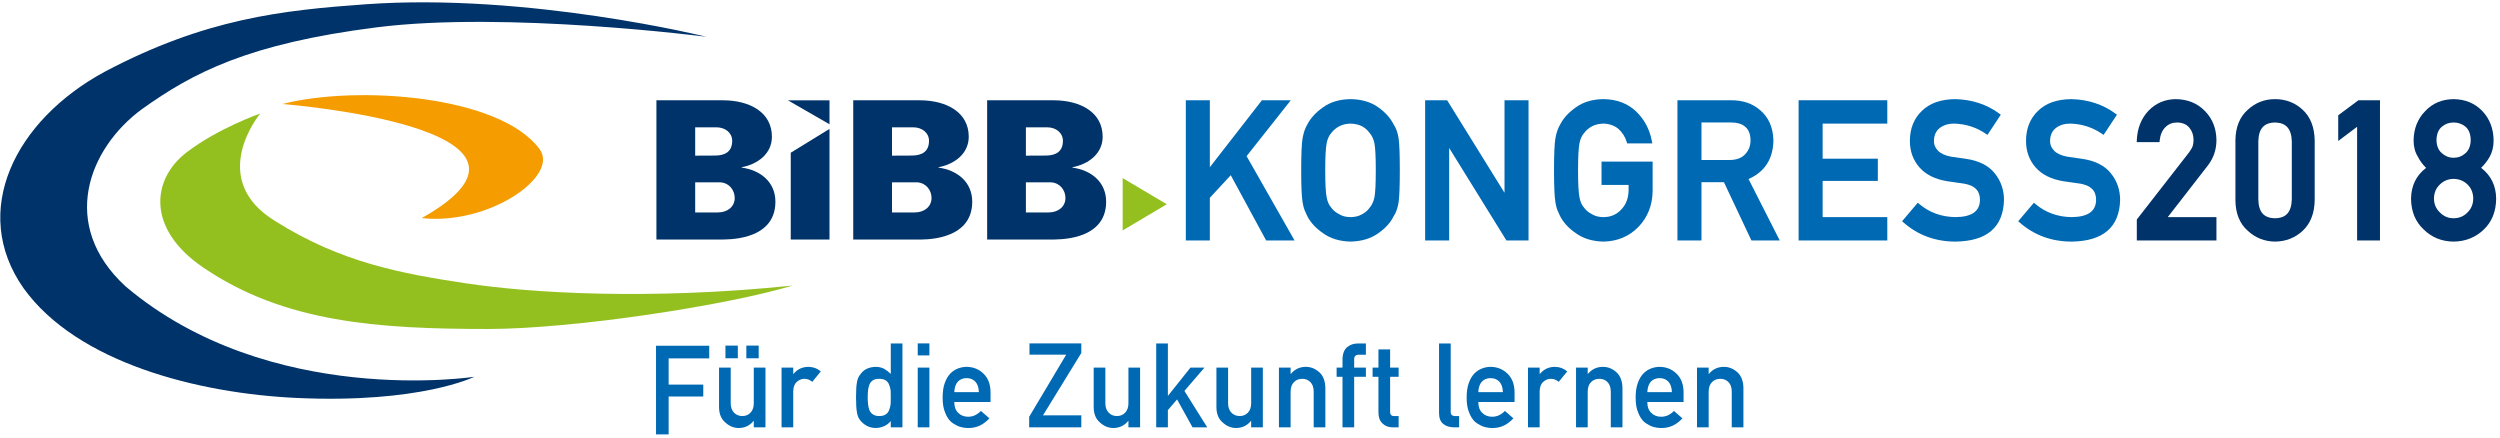 <svg xmlns="http://www.w3.org/2000/svg" width="280" height="49" viewBox="0 0 280 49">
  <g fill="none" fill-rule="evenodd">
    <polygon fill="#0069B3" points="73.475 38.723 79.433 38.723 79.433 40.139 74.887 40.139 74.887 43.075 78.767 43.075 78.767 44.409 74.887 44.409 74.887 48.652 73.475 48.652"/>
    <path fill="#0069B3" d="M83.59 40.126L84.974 40.126 84.974 38.71 83.59 38.71 83.59 40.126zM81.25 40.126L82.636 40.126 82.636 38.71 81.25 38.71 81.25 40.126zM80.533 41.17L81.84 41.17 81.84 45.158C81.84 45.61 81.964 45.963 82.21 46.216 82.453 46.47 82.762 46.597 83.139 46.597 83.515 46.597 83.822 46.47 84.061 46.216 84.304 45.963 84.424 45.61 84.424 45.158L84.424 41.17 85.732 41.17 85.732 47.86 84.424 47.86 84.424 47.144 84.4 47.144C83.97 47.673 83.407 47.937 82.713 47.937 82.175 47.928 81.688 47.727 81.254 47.333 80.781 46.947 80.541 46.376 80.533 45.621L80.533 41.17zM87.535 41.171L88.842 41.171 88.842 41.88 88.87 41.88C89.3 41.351 89.865 41.087 90.564 41.087 91.087 41.095 91.542 41.267 91.932 41.6L90.976 42.763C90.7 42.539 90.414 42.427 90.116 42.427 89.782 42.427 89.495 42.538 89.256 42.762 88.989 42.982 88.85 43.336 88.842 43.827L88.842 47.86 87.535 47.86 87.535 41.171zM98.481 42.427C98.171 42.427 97.936 42.481 97.772 42.588 97.593 42.705 97.46 42.865 97.377 43.067 97.297 43.27 97.246 43.489 97.22 43.726 97.195 43.981 97.183 44.242 97.183 44.509 97.183 44.763 97.195 45.011 97.22 45.252 97.246 45.507 97.297 45.735 97.377 45.938 97.46 46.132 97.593 46.291 97.772 46.416 97.936 46.537 98.171 46.597 98.481 46.597 98.791 46.597 99.035 46.533 99.215 46.404 99.395 46.278 99.518 46.115 99.586 45.912 99.669 45.709 99.726 45.483 99.755 45.233 99.763 44.988 99.767 44.746 99.767 44.509 99.767 44.251 99.763 44.003 99.755 43.765 99.726 43.528 99.669 43.308 99.586 43.106 99.518 42.903 99.395 42.739 99.215 42.614 99.035 42.489 98.791 42.427 98.481 42.427zM99.767 47.162C99.337 47.662 98.775 47.92 98.082 47.937 97.689 47.928 97.353 47.845 97.073 47.686 96.78 47.531 96.536 47.324 96.34 47.066 96.16 46.856 96.041 46.57 95.983 46.209 95.911 45.865 95.875 45.297 95.875 44.506 95.875 43.702 95.911 43.13 95.983 42.79 96.041 42.447 96.16 42.169 96.34 41.959 96.707 41.398 97.289 41.109 98.082 41.087 98.416 41.087 98.725 41.157 99.009 41.299 99.272 41.449 99.525 41.641 99.767 41.875L99.767 38.465 101.074 38.465 101.074 47.86 99.767 47.86 99.767 47.162zM102.786 47.859L104.093 47.859 104.093 41.17 102.786 41.17 102.786 47.859zM102.786 39.804L104.093 39.804 104.093 38.464 102.786 38.464 102.786 39.804zM109.634 43.916C109.617 43.394 109.481 42.999 109.225 42.732 108.973 42.477 108.651 42.35 108.258 42.35 107.863 42.35 107.541 42.477 107.289 42.732 107.042 42.999 106.905 43.394 106.88 43.916L109.634 43.916zM106.88 45.023C106.88 45.561 107.031 45.969 107.333 46.249 107.613 46.533 107.982 46.675 108.437 46.675 108.969 46.675 109.443 46.457 109.862 46.023L110.81 46.855C110.145 47.585 109.363 47.946 108.465 47.937 108.122 47.937 107.787 47.886 107.461 47.783 107.298 47.727 107.139 47.651 106.985 47.556 106.822 47.475 106.669 47.374 106.527 47.254 106.251 47.005 106.027 46.657 105.856 46.21 105.668 45.781 105.574 45.222 105.574 44.535 105.574 43.873 105.656 43.323 105.819 42.885 105.981 42.438 106.19 42.086 106.445 41.828 106.705 41.566 106.995 41.377 107.316 41.261 107.634 41.145 107.948 41.087 108.258 41.087 109.002 41.096 109.63 41.347 110.144 41.842 110.667 42.344 110.932 43.036 110.941 43.916L110.941 45.023 106.88 45.023z"/>
    <polygon fill="#0069B3" points="115.267 46.681 119.413 39.726 115.301 39.726 115.301 38.464 121.106 38.464 121.106 39.535 116.814 46.52 121.106 46.52 121.106 47.86 115.267 47.86"/>
    <path fill="#0069B3" d="M122.492,41.171 L123.8,41.171 L123.8,45.158 C123.8,45.61 123.923,45.963 124.17,46.216 C124.412,46.47 124.722,46.597 125.098,46.597 C125.474,46.597 125.782,46.47 126.02,46.216 C126.263,45.963 126.384,45.61 126.384,45.158 L126.384,41.171 L127.691,41.171 L127.691,47.86 L126.384,47.86 L126.384,47.145 L126.36,47.145 C125.929,47.672 125.367,47.937 124.673,47.937 C124.134,47.928 123.648,47.728 123.214,47.333 C122.741,46.947 122.501,46.376 122.492,45.622 L122.492,41.171 Z"/>
    <polygon fill="#0069B3" points="129.495 38.465 130.802 38.465 130.802 44.309 130.829 44.309 133.333 41.171 134.901 41.171 132.655 43.781 135.209 47.86 133.564 47.86 131.831 44.735 130.802 45.933 130.802 47.86 129.495 47.86"/>
    <path fill="#0069B3" d="M136.239 41.171L137.546 41.171 137.546 45.158C137.546 45.61 137.67 45.963 137.916 46.216 138.159 46.47 138.468 46.597 138.845 46.597 139.221 46.597 139.528 46.47 139.767 46.216 140.01 45.963 140.13 45.61 140.13 45.158L140.13 41.171 141.438 41.171 141.438 47.86 140.13 47.86 140.13 47.145 140.106 47.145C139.676 47.672 139.113 47.937 138.419 47.937 137.881 47.928 137.394 47.728 136.96 47.333 136.487 46.947 136.247 46.376 136.239 45.622L136.239 41.171zM143.241 41.171L144.548 41.171 144.548 41.88 144.573 41.88C145.004 41.351 145.568 41.087 146.265 41.087 146.805 41.087 147.297 41.283 147.744 41.673 148.187 42.069 148.419 42.649 148.44 43.413L148.44 47.86 147.133 47.86 147.133 43.872C147.133 43.403 147.012 43.047 146.769 42.801 146.531 42.551 146.223 42.427 145.847 42.427 145.471 42.427 145.161 42.551 144.919 42.801 144.672 43.047 144.548 43.403 144.548 43.872L144.548 47.86 143.241 47.86 143.241 41.171zM150.36 42.201L149.7 42.201 149.7 41.171 150.36 41.171 150.36 40.288C150.36 39.652 150.532 39.184 150.874 38.883 151.209 38.604 151.629 38.465 152.135 38.465L152.98 38.465 152.98 39.727 152.232 39.727C151.838 39.714 151.65 39.899 151.667 40.283L151.667 41.171 152.98 41.171 152.98 42.201 151.667 42.201 151.667 47.86 150.36 47.86 150.36 42.201zM154.386 39.135L155.693 39.135 155.693 41.171 156.647 41.171 156.647 42.201 155.693 42.201 155.693 46.101C155.684 46.441 155.839 46.606 156.157 46.597L156.647 46.597 156.647 47.86 155.964 47.86C155.505 47.86 155.129 47.714 154.836 47.422 154.536 47.143 154.386 46.739 154.386 46.212L154.386 42.201 153.73 42.201 153.73 41.171 154.386 41.171 154.386 39.135zM161.172 38.465L162.479 38.465 162.479 46.139C162.479 46.444 162.642 46.597 162.97 46.597L163.422 46.597 163.422 47.86 162.839 47.86C162.363 47.86 161.971 47.738 161.661 47.494 161.336 47.246 161.172 46.828 161.172 46.242L161.172 38.465zM168.324 43.916C168.307 43.394 168.171 42.999 167.915 42.732 167.663 42.477 167.341 42.35 166.948 42.35 166.553 42.35 166.231 42.477 165.979 42.732 165.731 42.999 165.595 43.394 165.57 43.916L168.324 43.916zM165.57 45.023C165.57 45.561 165.721 45.969 166.023 46.249 166.303 46.533 166.671 46.675 167.127 46.675 167.659 46.675 168.133 46.457 168.552 46.023L169.5 46.855C168.834 47.585 168.053 47.946 167.154 47.937 166.811 47.937 166.477 47.886 166.151 47.783 165.988 47.727 165.829 47.651 165.674 47.556 165.511 47.475 165.359 47.374 165.217 47.254 164.941 47.005 164.717 46.657 164.546 46.21 164.358 45.781 164.264 45.222 164.264 44.535 164.264 43.873 164.346 43.323 164.509 42.885 164.671 42.438 164.88 42.086 165.135 41.828 165.394 41.566 165.685 41.377 166.006 41.261 166.324 41.145 166.638 41.087 166.948 41.087 167.691 41.096 168.32 41.347 168.834 41.842 169.357 42.344 169.622 43.036 169.631 43.916L169.631 45.023 165.57 45.023zM171.134 41.171L172.442 41.171 172.442 41.88 172.469 41.88C172.9 41.351 173.465 41.087 174.163 41.087 174.686 41.095 175.142 41.267 175.531 41.6L174.576 42.763C174.3 42.539 174.014 42.427 173.716 42.427 173.381 42.427 173.094 42.538 172.856 42.762 172.589 42.982 172.45 43.336 172.442 43.827L172.442 47.86 171.134 47.86 171.134 41.171zM176.516 41.171L177.824 41.171 177.824 41.88 177.849 41.88C178.279 41.351 178.843 41.087 179.541 41.087 180.08 41.087 180.573 41.283 181.019 41.673 181.462 42.069 181.694 42.649 181.716 43.413L181.716 47.86 180.408 47.86 180.408 43.872C180.408 43.403 180.287 43.047 180.045 42.801 179.806 42.551 179.499 42.427 179.122 42.427 178.746 42.427 178.436 42.551 178.194 42.801 177.947 43.047 177.824 43.403 177.824 43.872L177.824 47.86 176.516 47.86 176.516 41.171zM187.253 43.916C187.236 43.394 187.1 42.999 186.845 42.732 186.593 42.477 186.271 42.35 185.877 42.35 185.482 42.35 185.16 42.477 184.908 42.732 184.661 42.999 184.525 43.394 184.499 43.916L187.253 43.916zM184.499 45.023C184.499 45.561 184.651 45.969 184.952 46.249 185.232 46.533 185.601 46.675 186.056 46.675 186.588 46.675 187.062 46.457 187.482 46.023L188.429 46.855C187.764 47.585 186.982 47.946 186.084 47.937 185.741 47.937 185.407 47.886 185.08 47.783 184.917 47.727 184.759 47.651 184.604 47.556 184.441 47.475 184.288 47.374 184.146 47.254 183.871 47.005 183.647 46.657 183.475 46.21 183.288 45.781 183.193 45.222 183.193 44.535 183.193 43.873 183.275 43.323 183.438 42.885 183.6 42.438 183.81 42.086 184.065 41.828 184.324 41.566 184.614 41.377 184.936 41.261 185.253 41.145 185.568 41.087 185.877 41.087 186.621 41.096 187.25 41.347 187.763 41.842 188.287 42.344 188.551 43.036 188.56 43.916L188.56 45.023 184.499 45.023zM190.064 41.171L191.371 41.171 191.371 41.88 191.396 41.88C191.827 41.351 192.391 41.087 193.088 41.087 193.628 41.087 194.12 41.283 194.567 41.673 195.01 42.069 195.242 42.649 195.263 43.413L195.263 47.86 193.956 47.86 193.956 43.872C193.956 43.403 193.835 43.047 193.592 42.801 193.353 42.551 193.046 42.427 192.67 42.427 192.293 42.427 191.984 42.551 191.742 42.801 191.495 43.047 191.371 43.403 191.371 43.872L191.371 47.86 190.064 47.86 190.064 41.171z"/>
    <polygon fill="#0069B3" points="139.618 17.488 144.569 11.228 141.335 11.228 135.502 18.727 135.502 11.228 132.812 11.228 132.812 26.933 135.502 26.933 135.502 22.151 137.845 19.623 141.81 26.933 144.992 26.933"/>
    <path fill="#0069B3" d="M149.993,14.144 C150.34,13.959 150.768,13.858 151.251,13.844 C151.753,13.858 152.191,13.959 152.546,14.142 C152.891,14.335 153.169,14.578 153.388,14.882 C153.654,15.182 153.839,15.575 153.938,16.047 C154.037,16.574 154.088,17.595 154.088,19.08 C154.088,20.566 154.037,21.579 153.939,22.09 C153.839,22.581 153.653,22.981 153.373,23.297 C153.171,23.582 152.894,23.817 152.543,24.001 C152.185,24.21 151.752,24.317 151.257,24.317 C150.769,24.317 150.347,24.211 149.989,23.994 C149.632,23.815 149.342,23.578 149.114,23.279 C148.851,22.983 148.673,22.585 148.584,22.09 C148.479,21.576 148.426,20.563 148.426,19.08 C148.426,17.599 148.479,16.579 148.585,16.046 C148.672,15.571 148.851,15.179 149.126,14.869 C149.343,14.582 149.636,14.338 149.993,14.144 M156.644,15.487 C156.545,14.859 156.359,14.339 156.105,13.97 C155.744,13.235 155.151,12.573 154.344,12.002 C153.522,11.42 152.486,11.117 151.259,11.103 C150.05,11.117 149.024,11.418 148.213,11.997 C147.391,12.565 146.785,13.223 146.418,13.942 C146.181,14.334 146.003,14.85 145.89,15.477 C145.785,16.095 145.734,17.274 145.734,19.08 C145.734,20.856 145.785,22.025 145.89,22.655 C145.946,22.994 146.018,23.283 146.108,23.522 C146.197,23.734 146.297,23.957 146.41,24.196 C146.785,24.931 147.391,25.585 148.21,26.138 C149.023,26.72 150.048,27.03 151.267,27.059 C152.488,27.031 153.523,26.72 154.341,26.141 C155.151,25.583 155.744,24.928 156.089,24.219 C156.357,23.825 156.544,23.298 156.644,22.651 C156.734,22.024 156.779,20.823 156.779,19.08 C156.779,17.311 156.734,16.102 156.644,15.487"/>
    <polygon fill="#0069B3" points="168.505 11.228 168.505 21.591 162.144 11.333 162.079 11.228 159.615 11.228 159.615 26.933 162.306 26.933 162.306 16.571 168.656 26.829 168.721 26.933 171.196 26.933 171.196 11.228"/>
    <path fill="#0069B3" d="M179.372 18.098L179.372 20.713 182.404 20.713 182.404 21.288C182.391 22.185 182.117 22.915 181.584 23.463 181.052 24.038 180.394 24.317 179.573 24.317 179.084 24.317 178.663 24.211 178.305 23.995 177.948 23.815 177.658 23.578 177.431 23.279 177.166 22.982 176.989 22.584 176.9 22.09 176.795 21.575 176.741 20.563 176.741 19.081 176.741 17.598 176.795 16.578 176.9 16.046 176.987 15.571 177.166 15.18 177.442 14.869 177.659 14.581 177.951 14.337 178.308 14.144 178.655 13.958 179.081 13.858 179.566 13.844 180.232 13.858 180.805 14.057 181.258 14.429 181.708 14.835 182.023 15.332 182.195 15.907L182.241 16.064 185.058 16.064 185.009 15.805C184.764 14.487 184.167 13.367 183.235 12.473 182.293 11.578 181.063 11.117 179.575 11.103 178.366 11.117 177.34 11.419 176.529 12.001 175.706 12.571 175.1 13.232 174.734 13.952 174.497 14.344 174.319 14.858 174.206 15.484 174.101 16.101 174.05 17.278 174.05 19.081 174.05 20.856 174.101 22.025 174.206 22.655 174.262 22.994 174.334 23.283 174.423 23.521 174.512 23.734 174.612 23.956 174.726 24.195 175.1 24.931 175.708 25.585 176.526 26.138 177.339 26.721 178.364 27.03 179.582 27.06 181.149 27.03 182.47 26.477 183.506 25.412 184.532 24.344 185.066 23.003 185.095 21.423L185.095 18.098 179.372 18.098zM190.564 13.719L193.878 13.719C194.543 13.719 195.053 13.861 195.401 14.148 195.83 14.465 196.045 14.975 196.059 15.703 196.059 16.317 195.873 16.819 195.487 17.24 195.11 17.678 194.527 17.907 193.756 17.92L190.564 17.92 190.564 13.719zM195.836 20.05C197.659 19.248 198.596 17.79 198.623 15.703 198.581 14.234 198.058 13.084 197.073 12.287 196.253 11.584 195.184 11.228 193.899 11.228L187.873 11.228 187.873 26.933 190.564 26.933 190.564 20.409 193.083 20.409 196.159 26.933 199.331 26.933 195.836 20.05z"/>
    <polygon fill="#0069B3" points="211.377 13.844 211.377 11.228 201.444 11.228 201.444 26.933 211.377 26.933 211.377 24.317 204.135 24.317 204.135 20.263 210.317 20.263 210.317 17.773 204.135 17.773 204.135 13.844"/>
    <path fill="#0069B3" d="M223.41 19.409C222.712 18.536 221.625 17.991 220.178 17.787 219.475 17.697 218.92 17.617 218.518 17.548 217.837 17.419 217.339 17.187 217.038 16.86 216.742 16.543 216.598 16.201 216.598 15.819 216.61 15.15 216.826 14.664 217.257 14.333 217.678 14.009 218.215 13.844 218.851 13.844 220.141 13.871 221.339 14.254 222.412 14.982L222.598 15.108 224.089 12.847 223.922 12.723C222.527 11.69 220.864 11.145 218.972 11.103 217.387 11.117 216.141 11.554 215.269 12.4 214.365 13.257 213.907 14.396 213.907 15.787 213.907 16.947 214.272 17.948 214.992 18.762 215.688 19.55 216.712 20.065 218.041 20.29 218.755 20.395 219.411 20.49 220.001 20.572 221.195 20.782 221.769 21.383 221.756 22.405 221.731 23.666 220.842 24.292 219.042 24.317 217.47 24.304 216.098 23.81 214.961 22.849L214.791 22.706 213.032 24.778 213.195 24.921C214.81 26.34 216.767 27.059 219.015 27.059 222.541 27.016 224.369 25.448 224.447 22.396 224.447 21.267 224.098 20.262 223.41 19.409M236.417 19.409C235.718 18.536 234.631 17.991 233.184 17.787 232.481 17.697 231.926 17.617 231.525 17.548 230.843 17.419 230.345 17.187 230.045 16.86 229.748 16.543 229.605 16.201 229.605 15.819 229.617 15.15 229.832 14.664 230.263 14.333 230.685 14.009 231.222 13.844 231.857 13.844 233.147 13.871 234.345 14.254 235.418 14.982L235.604 15.108 237.096 12.847 236.928 12.723C235.533 11.69 233.87 11.145 231.979 11.103 230.393 11.117 229.147 11.554 228.276 12.4 227.371 13.257 226.914 14.396 226.914 15.787 226.914 16.947 227.279 17.948 227.999 18.762 228.694 19.55 229.719 20.065 231.047 20.29 231.761 20.395 232.417 20.49 233.008 20.572 234.202 20.782 234.775 21.383 234.763 22.405 234.737 23.666 233.848 24.292 232.048 24.317 230.477 24.304 229.104 23.81 227.967 22.849L227.797 22.706 226.039 24.778 226.201 24.921C227.817 26.34 229.774 27.059 232.022 27.059 235.548 27.016 237.376 25.448 237.453 22.396 237.453 21.267 237.105 20.262 236.417 19.409"/>
    <path fill="#003369" d="M248.242 15.69C248.227 14.379 247.791 13.281 246.945 12.428 246.111 11.563 245.011 11.117 243.671 11.103 242.473 11.117 241.45 11.555 240.626 12.406 239.817 13.271 239.379 14.378 239.322 15.693L239.313 15.922 241.865 15.922 241.885 15.725C241.954 15.083 242.173 14.581 242.537 14.232 242.886 13.887 243.313 13.719 243.839 13.719 244.438 13.732 244.886 13.922 245.205 14.299 245.522 14.689 245.676 15.135 245.676 15.66 245.676 15.862 245.651 16.08 245.605 16.288 245.531 16.52 245.388 16.781 245.182 17.058L239.322 24.586 239.322 26.934 248.242 26.934 248.242 24.317 242.79 24.317 247.299 18.509C247.925 17.69 248.242 16.742 248.242 15.69M252.933 15.843C252.958 14.42 253.553 13.745 254.798 13.719 256.043 13.745 256.642 14.42 256.682 15.842L256.682 22.317C256.643 23.754 256.045 24.429 254.804 24.443 253.553 24.429 252.958 23.755 252.933 22.323L252.933 15.843zM254.802 11.103C253.628 11.103 252.602 11.503 251.759 12.287 250.85 13.086 250.383 14.235 250.368 15.7L250.368 22.45C250.383 23.91 250.85 25.055 251.754 25.85 252.601 26.638 253.625 27.044 254.805 27.06 256.013 27.044 257.054 26.637 257.9 25.848 258.765 25.049 259.217 23.905 259.245 22.442L259.245 15.705C259.217 14.24 258.765 13.092 257.901 12.294 257.053 11.503 256.011 11.103 254.802 11.103z"/>
    <polygon fill="#003369" points="261.882 12.909 261.882 15.789 263.996 14.198 263.996 26.934 266.559 26.934 266.559 11.228 264.143 11.228"/>
    <path fill="#003369" d="M273.276,20.653 C273.696,20.249 274.196,20.046 274.793,20.033 C275.422,20.046 275.93,20.249 276.351,20.653 C276.778,21.063 276.991,21.583 277.004,22.233 C276.991,22.879 276.778,23.392 276.347,23.806 C275.927,24.234 275.421,24.443 274.799,24.443 C274.196,24.443 273.7,24.234 273.274,23.799 C272.836,23.39 272.616,22.88 272.604,22.237 C272.616,21.581 272.836,21.064 273.276,20.653 M276.145,17.148 C275.761,17.498 275.32,17.669 274.799,17.669 C274.297,17.669 273.867,17.498 273.477,17.144 C273.094,16.812 272.901,16.336 272.887,15.689 C272.901,15.02 273.094,14.533 273.476,14.203 C273.861,13.877 274.293,13.719 274.799,13.719 C275.324,13.719 275.766,13.877 276.147,14.199 C276.519,14.532 276.707,15.021 276.719,15.684 C276.707,16.335 276.519,16.813 276.145,17.148 M277.885,18.799 C278.268,18.429 278.591,18.012 278.846,17.555 C279.136,17.043 279.284,16.429 279.284,15.728 C279.27,14.406 278.841,13.296 278.01,12.427 C277.181,11.563 276.101,11.117 274.796,11.103 C273.514,11.117 272.452,11.563 271.642,12.425 C270.781,13.295 270.337,14.407 270.323,15.733 C270.323,16.435 270.486,17.052 270.798,17.548 C271.03,18.01 271.34,18.431 271.722,18.802 C270.617,19.648 270.051,20.808 270.037,22.256 L270.037,22.26 C270.051,23.69 270.532,24.852 271.462,25.709 C272.352,26.59 273.473,27.044 274.801,27.059 C276.129,27.044 277.267,26.59 278.183,25.71 C279.09,24.848 279.556,23.686 279.57,22.251 C279.556,20.804 278.99,19.643 277.885,18.799"/>
    <path fill="#94C01F" d="M29.146,12.713 C29.146,12.713 24.457,14.348 20.925,17.041 C16.974,20.054 16.392,25.603 22.703,29.921 C31.81,36.153 42.374,36.841 54.694,36.847 C64.397,36.829 81.422,34.198 88.773,31.983 C72.616,33.649 59.353,32.813 52.182,31.73 C45.008,30.65 38.243,29.423 30.871,24.791 C23.045,20.044 29.146,12.713 29.146,12.713"/>
    <path fill="#F49C00" d="M31.627,11.648 C31.627,11.648 65.223,14.266 47.235,24.426 C54.764,25.251 62.641,19.735 60.448,16.724 C56.04,10.678 39.976,9.506 31.627,11.648"/>
    <path fill="#003369" d="M11.747,8.025 C22.989,2.08 31.616,1.147 40.96,0.478 C59.113,-0.822 79.12,4.118 79.12,4.118 C79.12,4.118 56.67,1.221 42.172,3.064 C27.801,4.89 21.613,8.141 15.899,12.221 C9.899,16.63 6.579,25.203 14.072,32.083 C30.205,45.721 53.119,42.201 53.119,42.201 C53.119,42.201 47.112,45.204 33.245,44.571 C22.245,44.07 8.67,40.657 2.639,32.282 C-3.404,23.677 1.643,13.483 11.747,8.025"/>
    <polygon fill="#003369" points="92.904 13.918 92.904 11.234 88.243 11.234"/>
    <polygon fill="#003369" points="92.904 26.829 92.904 14.436 88.563 17.105 88.563 26.829"/>
    <polygon fill="#94C01F" points="125.739 19.944 125.739 25.808 130.678 22.876"/>
    <path fill="#003369" d="M99.904 14.258L102.269 14.258C103.289 14.258 104.049 14.884 104.049 15.77 104.049 16.958 103.289 17.422 102.117 17.422L99.904 17.433 99.904 14.258zM99.904 23.794L99.904 20.424 102.747 20.424C103.723 20.489 104.332 21.309 104.332 22.174 104.332 23.146 103.528 23.794 102.443 23.794L99.904 23.794zM102.921 26.829C103.085 26.805 108.89 27.132 108.89 22.596 108.89 20.37 107.196 19.054 105.112 18.772L105.112 18.729C106.87 18.404 108.499 17.238 108.499 15.316 108.499 12.573 106.024 11.255 103.072 11.233L95.562 11.233 95.562 26.829 102.921 26.829zM114.901 14.258L117.267 14.258C118.287 14.258 119.047 14.884 119.047 15.77 119.047 16.958 118.287 17.422 117.115 17.422L114.901 17.433 114.901 14.258zM114.901 23.794L114.901 20.424 117.746 20.424C118.721 20.489 119.33 21.309 119.33 22.174 119.33 23.146 118.527 23.794 117.441 23.794L114.901 23.794zM117.918 26.829C118.074 26.784 123.888 27.132 123.888 22.596 123.888 20.37 122.195 19.054 120.11 18.772L120.11 18.729C121.869 18.404 123.497 17.238 123.497 15.316 123.497 12.573 121.023 11.255 118.071 11.233L110.561 11.233 110.561 26.829 117.918 26.829zM77.86 14.258L80.226 14.258C81.246 14.258 82.006 14.884 82.006 15.77 82.006 16.958 81.246 17.422 80.074 17.422L77.86 17.433 77.86 14.258zM77.86 23.794L77.86 20.424 80.703 20.424C81.68 20.489 82.288 21.309 82.288 22.174 82.288 23.146 81.485 23.794 80.399 23.794L77.86 23.794zM80.877 26.829C81.04 26.784 86.846 27.132 86.846 22.596 86.846 20.37 85.153 19.054 83.069 18.772L83.069 18.729C84.827 18.404 86.455 17.238 86.455 15.316 86.455 12.573 83.981 11.255 81.029 11.233L73.518 11.233 73.518 26.829 80.877 26.829z"/>
  </g>
</svg>
